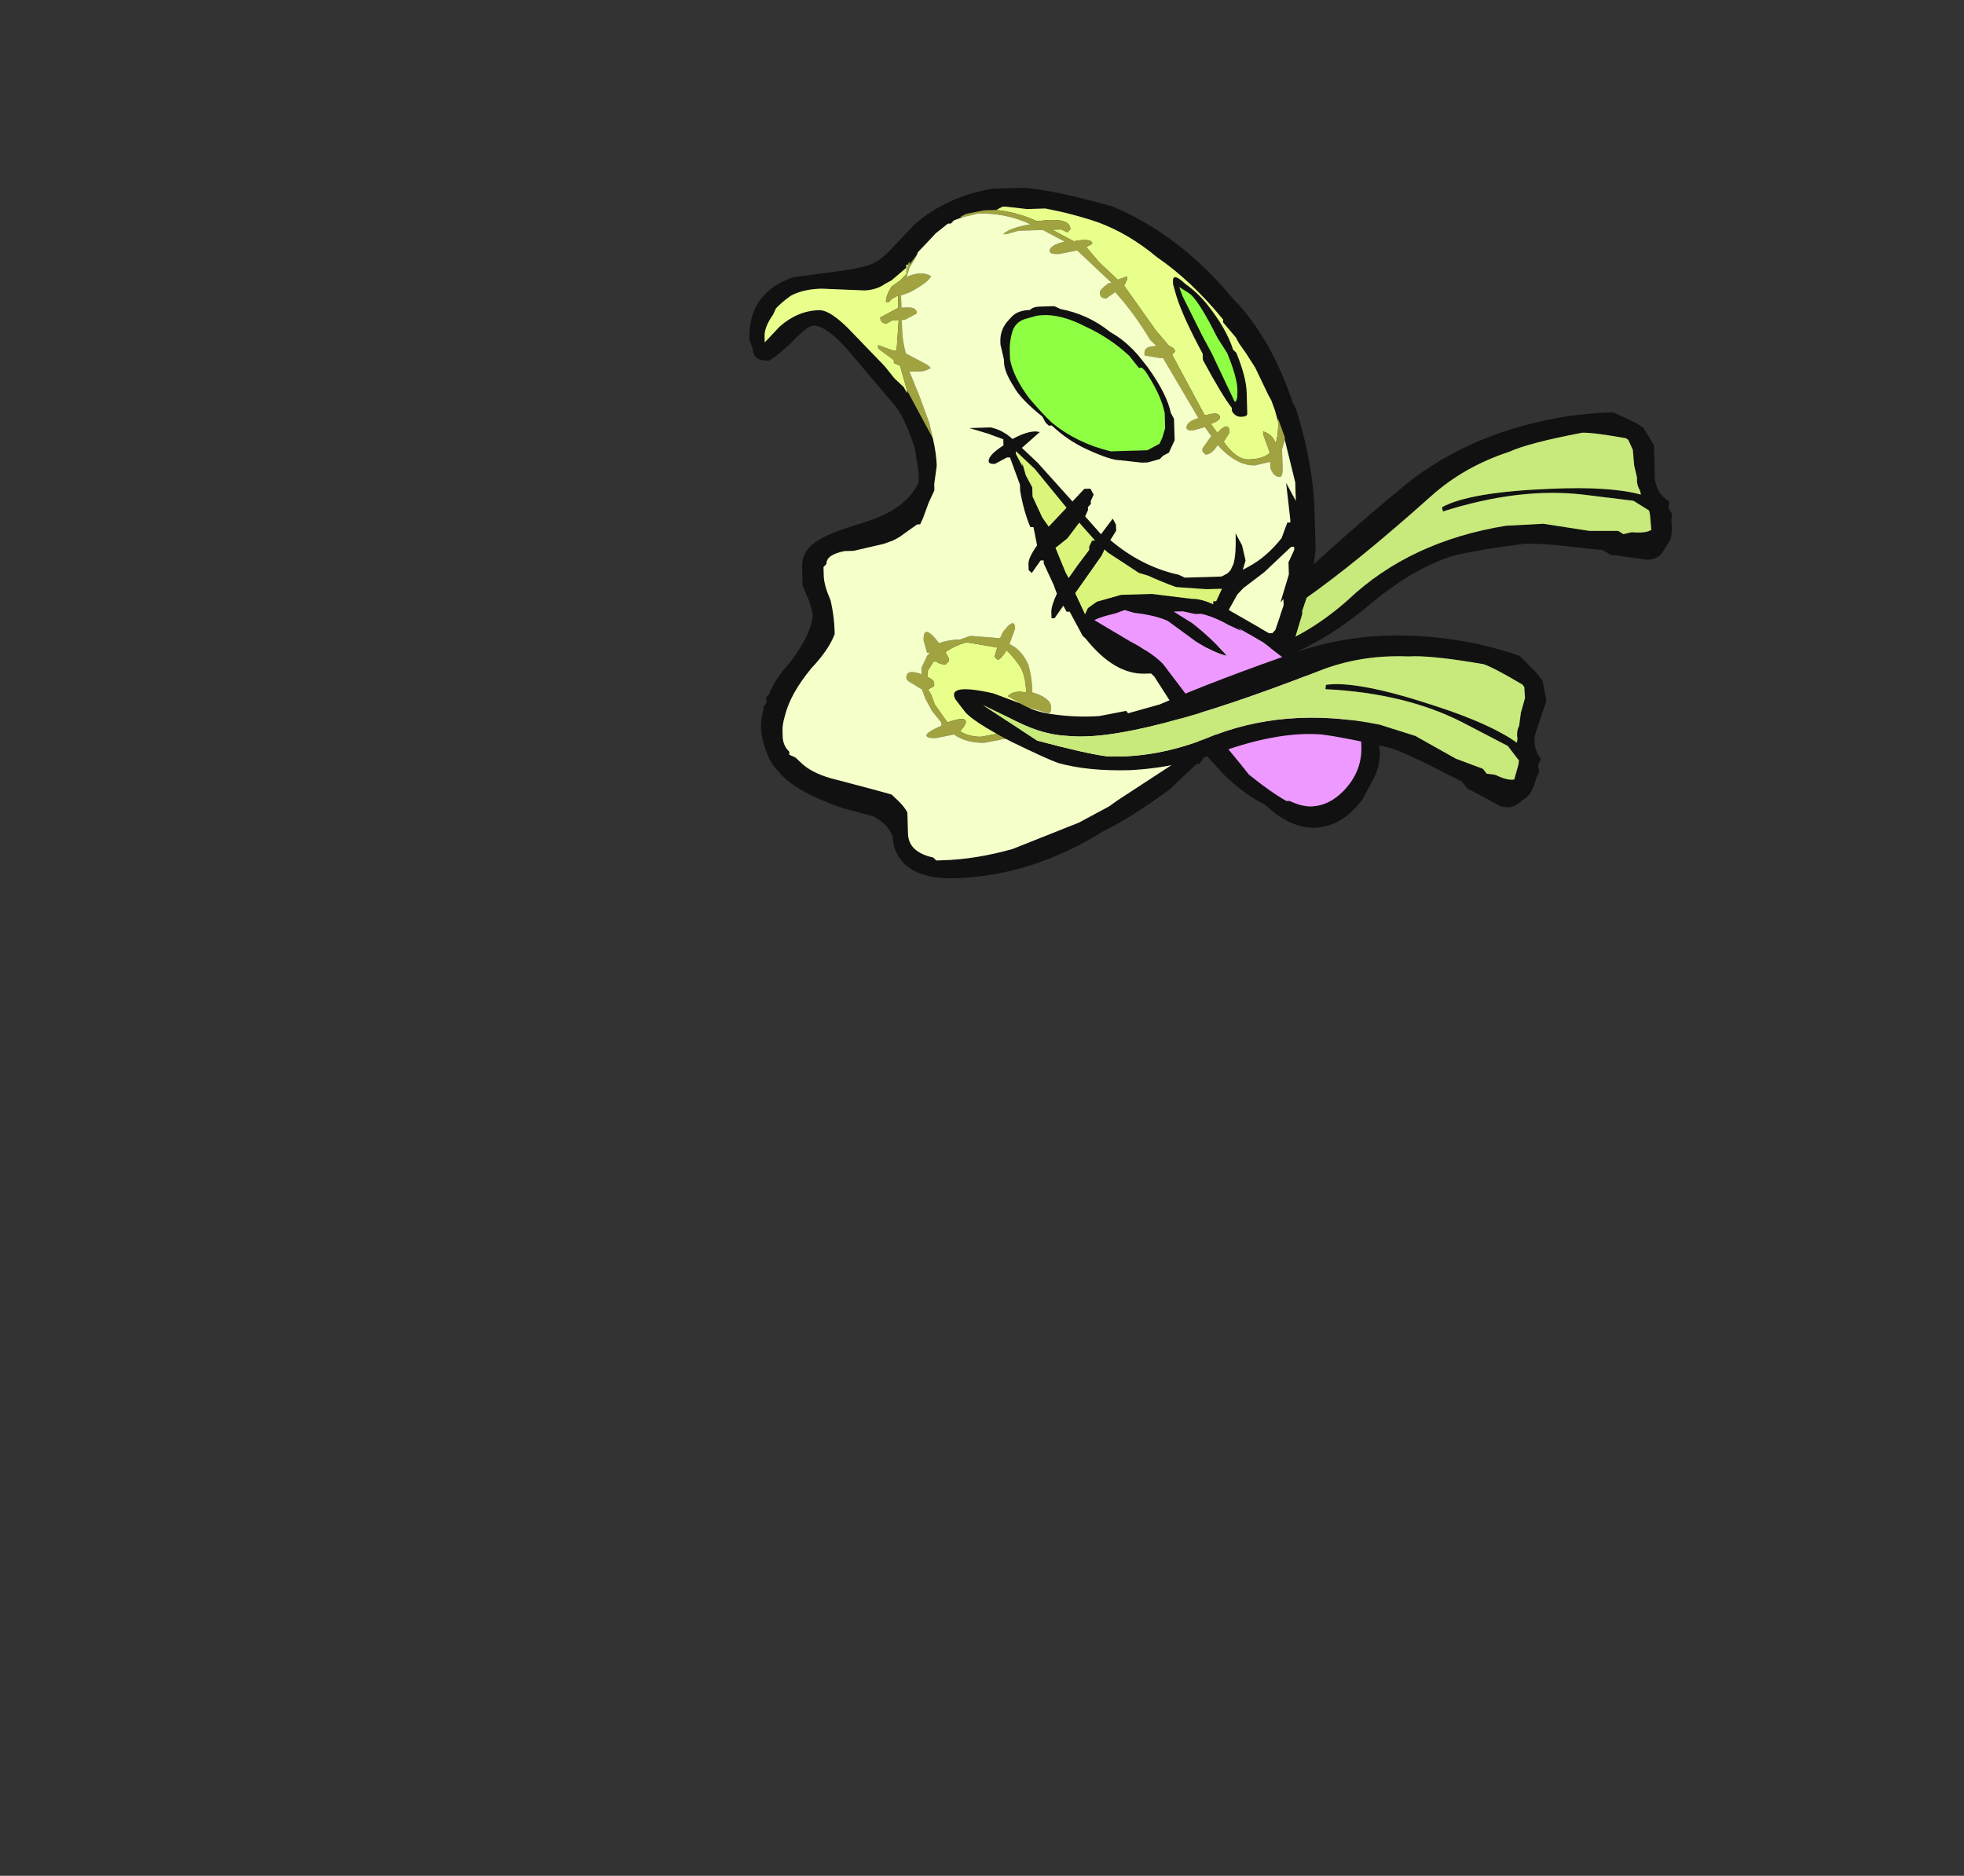 <?xml version="1.0" encoding="UTF-8" standalone="no"?>
<svg xmlns:ffdec="https://www.free-decompiler.com/flash" xmlns:xlink="http://www.w3.org/1999/xlink" ffdec:objectType="frame" height="214.75px" width="224.85px" xmlns="http://www.w3.org/2000/svg">
  <rect width="100%" height="100%" fill="#333333" stroke="none"/>
  <g transform="matrix(1.0, 0.0, 0.0, 1.0, 107.85, 79.0)">
    <use ffdec:characterId="593" ffdec:characterName="a_GhostArm01" height="49.35" transform="matrix(0.53, -0.848, 0.848, 0.53, 17.5, -4.9)" width="54.6" xlink:href="#sprite0"/>
    <use ffdec:characterId="535" ffdec:characterName="a_GhostBody11" height="78.75" transform="matrix(1, -0.03, 0.03, 1, -22.55, -56.55)" width="70.7" xlink:href="#sprite1"/>
    <use ffdec:characterId="593" ffdec:characterName="a_GhostArm01" height="49.35" transform="matrix(0.794, -0.609, 0.609, 0.794, 1.1, 0.5)" width="54.6" xlink:href="#sprite0"/>
  </g>
  <defs>
    <g id="sprite0" transform="matrix(1.0, 0.0, 0.0, 1.0, 0.0, 0.0)">
      <use ffdec:characterId="592" height="7.05" transform="matrix(7.0, 0.0, 0.0, 7.0, 0.0, 0.0)" width="7.8" xlink:href="#shape0"/>
    </g>
    <g id="shape0" transform="matrix(1.0, 0.0, 0.0, 1.0, 0.0, 0.0)">
      <path d="M7.75 5.15 L7.8 5.55 7.8 5.7 7.65 6.0 7.2 6.3 Q7.0 6.45 7.0 6.7 L6.9 6.75 6.85 6.85 6.75 6.9 Q6.55 7.05 6.45 7.05 L6.25 7.05 Q6.1 7.05 6.0 6.9 L5.8 6.45 5.75 6.35 5.75 6.2 5.65 6.0 Q5.3 5.25 5.15 5.05 4.7 4.5 4.4 4.2 3.9 3.75 3.0 3.45 2.2 3.2 1.55 2.75 1.0 2.35 0.7 1.95 0.6 1.8 0.3 1.2 0.0 0.55 0.0 0.35 L0.0 0.1 Q0.05 -0.2 0.55 0.4 L0.8 0.8 Q0.9 1.05 1.1 1.25 L1.15 1.3 Q1.4 1.55 1.7 1.75 L2.1 1.95 2.1 2.0 Q2.35 2.1 2.6 2.2 3.6 2.45 4.95 2.9 6.25 3.35 7.3 4.55 7.55 4.85 7.75 5.15 M6.3 4.05 Q5.7 3.55 5.0 3.35 1.9 2.45 1.1 1.7 0.8 1.45 0.6 1.05 L0.3 0.45 0.65 1.45 Q1.15 2.1 1.4 2.35 2.0 2.85 2.85 3.1 4.2 3.45 5.25 4.65 L5.6 5.15 5.9 5.85 6.15 6.25 6.15 6.35 6.25 6.45 Q6.35 6.65 6.45 6.7 L6.65 6.55 6.7 6.5 6.7 6.2 6.35 5.45 Q5.9 4.5 4.9 3.65 L4.95 3.6 Q5.4 3.85 6.15 4.95 6.7 5.75 6.85 6.25 L6.9 6.2 Q6.95 6.1 7.05 6.05 L7.2 5.9 7.4 5.75 7.5 5.6 7.5 5.55 Q7.3 5.05 7.2 4.9 6.6 4.25 6.3 4.05" fill="#111111" fill-rule="evenodd" stroke="none"/>
      <path d="M6.3 4.05 Q6.6 4.25 7.2 4.9 7.3 5.05 7.5 5.55 L7.5 5.6 7.4 5.75 7.2 5.9 7.05 6.05 Q6.95 6.1 6.9 6.2 L6.85 6.25 Q6.7 5.75 6.15 4.95 5.4 3.85 4.95 3.6 L4.9 3.65 Q5.9 4.5 6.35 5.45 L6.7 6.2 6.7 6.5 6.65 6.55 6.45 6.7 Q6.35 6.65 6.25 6.45 L6.15 6.35 6.15 6.25 5.9 5.85 5.6 5.15 5.25 4.65 Q4.2 3.45 2.85 3.1 2.0 2.85 1.4 2.35 1.15 2.1 0.65 1.45 L0.3 0.45 0.6 1.05 Q0.8 1.45 1.1 1.7 1.9 2.45 5.0 3.35 5.7 3.55 6.3 4.05" fill="#c8e97c" fill-rule="evenodd" stroke="none"/>
    </g>
    <g id="sprite1" transform="matrix(1.0, 0.0, 0.0, 1.0, 0.0, 0.0)">
      <use ffdec:characterId="534" height="11.25" transform="matrix(7.0, 0.0, 0.0, 7.0, 0.0, 0.0)" width="10.1" xlink:href="#shape1"/>
    </g>
    <g id="shape1" transform="matrix(1.0, 0.0, 0.0, 1.0, 0.0, 0.0)">
      <path d="M7.15 1.65 Q7.35 1.8 7.5 2.0 7.8 2.4 7.9 2.75 L7.95 2.8 Q8.1 3.2 8.1 3.45 L8.1 3.8 Q8.1 3.85 8.0 3.85 7.9 3.85 7.85 3.75 L7.85 3.7 Q7.7 3.5 7.4 2.9 L7.4 2.8 Q7.1 2.2 7.0 1.85 L6.95 1.65 6.95 1.6 Q6.95 1.45 7.15 1.65 M7.05 1.7 L7.1 1.85 7.4 2.5 7.55 2.8 7.9 3.6 Q7.95 3.6 7.95 3.4 7.95 3.2 7.8 2.8 L7.65 2.55 Q7.35 1.9 7.2 1.8 L7.05 1.7 M4.1 0.35 L3.9 0.35 3.6 0.4 3.5 0.45 3.55 0.45 3.4 0.5 3.35 0.55 3.3 0.55 3.1 0.7 2.9 0.9 2.65 1.2 2.6 1.2 2.6 1.25 2.35 1.45 2.25 1.5 Q2.1 1.6 1.9 1.6 L1.2 1.55 Q0.9 1.55 0.7 1.65 0.55 1.75 0.45 1.85 L0.4 1.95 Q0.25 2.15 0.25 2.3 L0.25 2.4 0.5 2.15 Q0.8 1.9 1.15 1.9 1.35 1.9 1.7 2.3 L2.2 2.85 2.35 3.05 2.5 3.2 2.55 3.3 2.55 3.25 2.95 4.05 Q3.0 4.3 3.0 4.5 L2.95 4.8 2.95 4.9 2.85 5.1 2.75 5.35 2.7 5.45 2.65 5.45 Q2.5 5.55 2.35 5.65 L2.25 5.7 2.1 5.75 1.6 5.85 1.45 5.85 Q1.15 5.9 1.15 6.05 L1.1 6.1 Q1.1 6.15 1.1 6.25 1.1 6.4 1.2 6.65 1.25 6.9 1.25 7.15 L1.25 7.2 Q1.15 7.45 0.85 7.75 0.5 8.15 0.4 8.5 0.35 8.65 0.35 8.75 L0.35 8.85 Q0.35 9.0 0.45 9.1 L0.45 9.15 0.55 9.2 0.65 9.3 Q0.8 9.45 1.1 9.55 1.95 9.8 2.1 9.85 L2.2 9.95 Q2.3 10.05 2.35 10.15 L2.35 10.5 Q2.35 10.8 2.75 10.9 L2.8 10.95 2.9 10.95 Q3.45 10.95 4.05 10.8 L5.15 10.4 5.65 10.15 5.8 10.05 6.7 9.5 6.8 9.4 6.9 9.35 6.95 9.3 7.05 9.25 7.15 9.15 6.9 8.8 6.45 8.05 6.4 8.0 6.3 8.0 Q5.8 8.0 5.35 7.4 L5.3 7.35 5.1 6.95 5.05 6.95 5.0 6.85 4.85 7.05 4.8 7.05 Q4.8 7.0 4.8 6.95 4.8 6.85 4.9 6.65 L4.85 6.5 4.7 6.15 4.7 6.1 4.65 6.1 4.5 6.3 4.45 6.25 Q4.45 6.2 4.45 6.15 4.45 6.05 4.6 5.85 L4.55 5.55 4.5 5.55 Q4.4 5.3 4.35 4.95 L4.35 4.85 4.2 4.4 4.15 4.4 3.95 4.5 Q3.85 4.5 3.85 4.45 3.85 4.35 4.1 4.2 L4.1 4.1 3.85 4.0 3.55 3.9 3.9 3.9 Q4.1 3.95 4.25 4.1 4.55 3.95 4.7 4.0 L4.4 4.25 4.65 4.5 5.2 5.15 5.4 4.95 5.5 4.95 5.55 5.05 5.5 5.15 5.5 5.2 5.45 5.25 5.45 5.3 5.4 5.4 5.65 5.7 5.85 5.45 5.9 5.55 5.9 5.65 5.8 5.8 Q6.3 6.25 6.9 6.4 L7.0 6.45 7.6 6.45 7.7 6.4 7.75 6.35 7.8 6.25 Q7.85 6.1 7.85 5.75 L7.95 5.95 8.0 6.2 7.95 6.35 8.05 6.3 Q8.35 6.15 8.6 5.85 L8.7 5.6 8.75 5.6 8.75 5.55 8.7 4.95 8.85 5.25 8.85 4.95 8.7 4.25 8.7 4.2 8.6 3.9 8.6 3.95 8.55 3.75 8.5 3.6 8.45 3.5 8.25 3.05 8.1 2.8 8.0 2.65 7.95 2.55 7.75 2.3 7.75 2.25 Q7.25 1.6 6.7 1.2 6.25 0.8 5.75 0.6 5.35 0.45 4.9 0.35 L4.6 0.35 4.25 0.3 4.2 0.3 4.1 0.35 M6.4 3.0 L6.35 3.0 6.2 2.8 Q5.9 2.5 5.5 2.3 5.05 2.05 4.7 2.1 L4.5 2.15 Q4.35 2.2 4.3 2.35 4.25 2.5 4.25 2.65 L4.25 2.8 Q4.3 3.1 4.55 3.45 4.75 3.7 4.9 3.85 5.3 4.2 5.85 4.35 L6.45 4.35 6.65 4.25 6.7 4.15 6.75 4.0 6.75 3.75 Q6.7 3.45 6.45 3.05 L6.4 3.0 M6.5 3.0 Q6.8 3.45 6.85 3.75 L6.9 3.85 6.9 4.2 6.8 4.4 6.7 4.45 6.65 4.5 6.45 4.55 6.35 4.55 6.0 4.5 Q5.85 4.5 5.45 4.3 5.15 4.15 4.9 3.9 L4.85 3.9 4.8 3.85 4.75 3.75 Q4.4 3.45 4.3 3.25 4.15 3.0 4.15 2.85 L4.15 2.8 4.1 2.55 4.1 2.5 Q4.1 2.3 4.25 2.15 L4.3 2.1 Q4.4 2.0 4.6 2.0 4.65 1.95 4.75 1.95 L5.0 1.95 5.1 2.0 Q5.55 2.1 5.9 2.4 6.15 2.55 6.35 2.8 L6.5 3.0 M8.0 2.0 Q8.55 2.65 8.85 3.65 L8.9 3.75 Q9.15 4.65 9.15 5.4 L9.15 6.05 9.1 6.4 9.1 6.45 9.05 6.65 8.9 7.05 8.9 7.1 Q8.85 7.25 8.75 7.55 L8.7 7.6 9.1 7.95 9.15 8.0 Q9.65 8.35 9.85 8.7 10.1 9.05 10.1 9.4 10.1 9.6 10.0 9.8 L9.8 10.15 Q9.45 10.6 9.0 10.6 8.6 10.6 8.2 10.2 7.9 10.05 7.55 9.7 L7.25 9.35 7.15 9.5 7.1 9.5 6.65 9.9 Q6.0 10.35 5.55 10.55 4.35 11.25 3.1 11.25 2.35 11.25 2.15 10.8 2.1 10.7 2.1 10.55 2.05 10.35 1.8 10.2 L1.3 10.05 Q0.5 9.75 0.25 9.4 0.15 9.3 0.1 9.15 0.0 8.9 0.0 8.7 0.0 8.55 0.05 8.4 L0.05 8.35 0.1 8.3 0.1 8.2 0.15 8.15 Q0.25 7.9 0.5 7.65 0.9 7.15 0.9 6.85 L0.85 6.65 0.75 6.4 0.75 6.1 Q0.75 5.8 1.05 5.65 1.2 5.55 1.75 5.4 2.5 5.2 2.7 4.75 L2.7 4.6 2.65 4.2 Q2.5 3.7 2.35 3.5 L1.75 2.75 Q1.3 2.15 1.05 2.15 0.95 2.15 0.65 2.45 0.35 2.7 0.3 2.7 0.05 2.7 0.05 2.5 L0.0 2.35 Q0.0 1.95 0.2 1.7 0.4 1.45 0.75 1.35 L1.7 1.25 1.95 1.2 Q2.15 1.15 2.35 0.95 L2.75 0.55 Q3.3 0.1 4.05 0.0 L4.55 0.0 Q5.05 0.05 6.0 0.35 7.1 0.85 7.95 1.95 L8.0 2.0 M6.25 6.35 L5.75 6.0 5.7 5.95 5.65 6.05 5.2 6.65 5.35 7.0 5.4 6.9 5.55 6.8 5.95 6.7 6.45 6.7 7.1 6.8 Q7.25 6.8 7.45 6.9 L7.45 6.85 7.5 6.85 7.6 6.65 7.35 6.65 6.85 6.6 Q6.6 6.5 6.4 6.4 L6.25 6.35 M5.85 7.0 Q5.6 7.05 5.5 7.1 L6.05 7.45 Q6.4 7.65 6.55 7.8 L6.6 7.85 6.85 8.2 7.45 9.05 7.8 9.5 7.95 9.7 Q8.3 10.0 8.55 10.15 L8.6 10.15 Q8.8 10.25 8.95 10.25 9.25 10.25 9.5 10.0 9.8 9.7 9.8 9.3 L9.8 9.2 Q9.65 8.7 8.8 8.0 L8.25 7.55 7.85 7.3 7.9 7.35 7.7 7.25 Q7.45 7.1 7.25 7.05 L7.15 7.05 6.95 7.0 6.8 7.0 Q6.95 7.1 7.1 7.2 7.4 7.45 7.65 7.75 7.45 7.7 7.15 7.5 L6.7 7.15 Q6.5 7.05 6.15 7.0 L6.0 6.95 5.85 7.0 M7.7 7.0 L8.35 7.4 8.4 7.4 8.45 7.35 8.6 6.95 8.6 6.85 8.55 6.9 8.7 6.45 8.7 6.25 8.8 6.05 8.8 6.0 8.75 6.0 8.3 6.4 7.95 6.65 7.85 6.75 7.7 7.0 M4.45 4.7 L4.55 4.9 4.55 5.05 4.7 5.4 4.8 5.55 5.1 5.25 4.6 4.6 4.3 4.3 4.3 4.35 4.4 4.55 4.4 4.5 4.45 4.7 M5.1 5.75 L4.9 5.9 5.05 6.3 5.1 6.4 5.25 6.2 5.45 5.95 5.45 5.9 5.5 5.8 5.55 5.8 5.3 5.5 5.1 5.75 M9.45 10.15 L9.45 10.15" fill="#111111" fill-rule="evenodd" stroke="none"/>
      <path d="M7.05 1.7 L7.2 1.8 Q7.35 1.9 7.65 2.55 L7.8 2.8 Q7.95 3.2 7.95 3.4 7.95 3.6 7.9 3.6 L7.55 2.8 7.4 2.5 7.1 1.85 7.05 1.7 M6.4 3.0 L6.45 3.05 Q6.7 3.45 6.75 3.75 L6.75 4.0 6.7 4.15 6.65 4.25 6.45 4.35 5.85 4.35 Q5.3 4.2 4.9 3.85 4.75 3.7 4.55 3.45 4.3 3.1 4.25 2.8 L4.25 2.65 Q4.25 2.5 4.3 2.35 4.35 2.2 4.5 2.15 L4.7 2.1 Q5.05 2.05 5.5 2.3 5.9 2.5 6.2 2.8 L6.35 3.0 6.4 3.0" fill="#8fff44" fill-rule="evenodd" stroke="none"/>
      <path d="M7.15 1.65 Q6.95 1.45 6.95 1.6 L6.95 1.65 7.0 1.85 Q7.1 2.2 7.4 2.8 L7.4 2.9 Q7.7 3.5 7.85 3.7 L7.85 3.75 Q7.9 3.85 8.0 3.85 8.1 3.85 8.1 3.8 L8.1 3.45 Q8.1 3.2 7.95 2.8 L7.9 2.75 Q7.8 2.4 7.5 2.0 7.35 1.8 7.15 1.65 M8.6 3.95 Q8.6 4.15 8.55 4.3 8.5 4.15 8.35 4.1 L8.35 4.15 8.45 4.45 Q8.35 4.55 8.1 4.55 7.9 4.55 7.7 4.25 L7.8 4.1 Q7.8 3.9 7.6 4.1 L7.5 3.95 Q7.65 3.9 7.65 3.85 7.65 3.75 7.45 3.8 L7.4 3.8 6.9 2.8 6.95 2.75 Q6.95 2.7 6.85 2.65 L6.65 2.4 6.15 1.65 6.2 1.55 6.2 1.5 6.05 1.55 5.75 1.25 5.55 1.0 5.65 0.95 Q5.65 0.85 5.35 0.9 L5.0 0.7 5.15 0.7 5.25 0.75 5.3 0.7 Q5.3 0.5 4.8 0.55 L4.75 0.55 Q4.45 0.4 4.1 0.35 L4.2 0.3 4.25 0.3 4.6 0.35 4.9 0.35 Q5.35 0.45 5.75 0.6 6.25 0.8 6.7 1.2 7.25 1.6 7.75 2.25 L7.75 2.3 7.95 2.55 8.0 2.65 8.1 2.8 8.25 3.05 8.45 3.5 8.5 3.6 8.55 3.75 8.6 3.95 M2.55 3.25 L2.55 3.3 2.5 3.2 2.35 3.05 2.2 2.85 1.7 2.3 Q1.35 1.9 1.15 1.9 0.8 1.9 0.5 2.15 L0.25 2.4 0.25 2.3 Q0.25 2.15 0.4 1.95 L0.45 1.85 Q0.55 1.75 0.7 1.65 0.9 1.55 1.2 1.55 L1.9 1.6 Q2.1 1.6 2.25 1.5 L2.35 1.45 2.6 1.25 2.6 1.2 2.65 1.2 2.65 1.15 2.6 1.3 2.6 1.35 2.5 1.45 2.35 1.55 Q2.25 1.7 2.25 1.8 L2.3 1.8 2.35 1.75 2.45 1.7 2.45 1.9 2.15 2.05 Q2.15 2.15 2.25 2.15 L2.35 2.1 2.45 2.1 2.4 2.6 2.35 2.6 2.1 2.5 2.1 2.55 Q2.15 2.6 2.35 2.75 L2.35 2.8 2.45 2.85 2.55 3.25 M4.25 7.8 Q4.35 7.95 4.35 8.25 4.15 8.2 4.05 8.3 L4.3 8.45 4.25 8.5 Q4.05 8.45 4.05 8.55 4.05 8.6 4.15 8.65 L3.9 8.9 3.6 8.95 Q3.4 8.95 3.25 8.85 3.35 8.75 3.35 8.7 3.35 8.6 3.05 8.7 L2.85 8.4 2.8 8.25 2.75 8.15 2.85 8.1 2.85 8.05 Q2.85 8.0 2.75 7.95 L2.75 7.85 2.85 7.7 2.9 7.7 Q2.95 7.75 3.05 7.75 L3.1 7.7 3.1 7.65 3.05 7.55 Q3.2 7.45 3.4 7.4 L3.9 7.5 3.85 7.65 3.9 7.7 Q3.95 7.7 4.05 7.55 4.15 7.65 4.25 7.8" fill="#e8ff8c" fill-rule="evenodd" stroke="none"/>
      <path d="M4.1 0.35 Q4.45 0.4 4.75 0.55 L4.8 0.55 Q5.3 0.5 5.3 0.7 L5.25 0.75 5.15 0.7 5.0 0.7 5.35 0.9 Q5.65 0.85 5.65 0.95 L5.55 1.0 5.75 1.25 6.05 1.55 6.2 1.5 6.2 1.55 6.15 1.65 6.65 2.4 6.85 2.65 Q6.95 2.7 6.95 2.75 L6.9 2.8 7.4 3.8 7.45 3.8 Q7.65 3.75 7.65 3.85 7.65 3.9 7.5 3.95 L7.6 4.1 Q7.8 3.9 7.8 4.1 L7.7 4.25 Q7.9 4.55 8.1 4.55 8.35 4.55 8.45 4.45 L8.35 4.15 8.35 4.1 Q8.5 4.15 8.55 4.3 8.6 4.15 8.6 3.95 L8.6 3.9 8.7 4.2 8.7 4.25 8.65 4.4 8.65 4.7 Q8.65 4.85 8.6 4.85 8.5 4.85 8.45 4.7 L8.45 4.6 8.2 4.65 Q7.9 4.65 7.6 4.3 7.5 4.45 7.4 4.45 L7.35 4.4 7.35 4.35 7.5 4.15 7.4 4.0 7.2 4.05 Q7.1 4.05 7.1 4.0 7.1 3.9 7.3 3.85 L6.75 2.85 6.7 2.85 6.45 2.8 6.45 2.75 Q6.45 2.65 6.65 2.65 L6.55 2.55 Q6.3 2.1 6.0 1.75 L5.85 1.85 Q5.75 1.85 5.75 1.75 5.75 1.7 5.9 1.6 L5.95 1.6 Q5.65 1.3 5.4 1.05 L5.1 1.1 Q4.95 1.1 4.95 1.05 4.95 0.95 5.2 0.9 L4.85 0.7 4.45 0.7 4.25 0.75 4.2 0.75 Q4.3 0.65 4.65 0.6 4.25 0.4 3.8 0.4 L3.55 0.45 3.5 0.45 3.6 0.4 3.9 0.35 4.1 0.35 M2.95 4.05 L2.55 3.25 2.45 2.85 2.35 2.8 2.35 2.75 Q2.15 2.6 2.1 2.55 L2.1 2.5 2.35 2.6 2.4 2.6 2.45 2.1 2.35 2.1 2.25 2.15 Q2.15 2.15 2.15 2.05 L2.45 1.9 2.45 1.7 2.35 1.75 2.3 1.8 2.25 1.8 Q2.25 1.7 2.35 1.55 L2.5 1.45 2.6 1.35 2.6 1.3 2.65 1.15 2.65 1.2 2.9 0.9 2.8 1.0 2.75 1.1 2.65 1.25 2.6 1.4 Q2.85 1.3 3.0 1.4 2.95 1.5 2.65 1.65 L2.5 1.7 2.5 1.9 2.6 1.9 Q2.75 1.9 2.75 2.0 L2.55 2.1 2.5 2.1 2.5 2.25 Q2.5 2.45 2.55 2.65 L2.9 2.85 2.95 2.9 Q2.85 2.95 2.8 2.95 L2.6 2.95 2.75 3.35 2.9 3.8 2.95 4.05 M4.45 8.25 Q4.75 8.35 4.75 8.5 4.75 8.6 4.7 8.6 L4.4 8.5 4.4 8.55 Q4.6 8.65 4.6 8.7 L4.5 8.8 4.3 8.75 Q4.15 9.0 3.95 9.0 L3.65 9.05 Q3.35 9.05 3.15 8.9 L2.85 8.95 Q2.7 8.95 2.7 8.9 2.7 8.85 2.95 8.75 L2.95 8.7 2.8 8.5 2.7 8.3 2.65 8.15 2.5 8.05 Q2.4 8.0 2.4 7.95 2.4 7.8 2.65 7.9 L2.65 7.8 Q2.7 7.7 2.75 7.6 L2.8 7.55 2.75 7.55 2.7 7.35 Q2.7 7.05 2.95 7.4 3.1 7.35 3.3 7.35 L3.45 7.3 3.5 7.3 3.95 7.35 4.0 7.25 Q4.2 7.0 4.2 7.2 L4.1 7.45 Q4.3 7.55 4.4 7.8 4.45 8.0 4.45 8.2 L4.45 8.25 M4.25 7.8 Q4.15 7.65 4.05 7.55 3.95 7.7 3.9 7.7 L3.85 7.65 3.9 7.5 3.4 7.4 Q3.2 7.45 3.05 7.55 L3.1 7.65 3.1 7.7 3.05 7.75 Q2.95 7.75 2.9 7.7 L2.85 7.7 2.75 7.85 2.75 7.95 Q2.85 8.0 2.85 8.05 L2.85 8.1 2.75 8.15 2.8 8.25 2.85 8.4 3.05 8.7 Q3.35 8.6 3.35 8.7 3.35 8.75 3.25 8.85 3.4 8.95 3.6 8.95 L3.9 8.9 4.15 8.65 Q4.05 8.6 4.05 8.55 4.05 8.45 4.25 8.5 L4.3 8.45 4.05 8.3 Q4.15 8.2 4.35 8.25 4.35 7.95 4.25 7.8" fill="#a0a33f" fill-rule="evenodd" stroke="none"/>
      <path d="M3.55 0.45 L3.8 0.4 Q4.25 0.4 4.65 0.6 4.3 0.65 4.2 0.75 L4.25 0.75 4.45 0.7 4.85 0.7 5.2 0.9 Q4.95 0.95 4.95 1.05 4.95 1.1 5.1 1.1 L5.4 1.05 Q5.65 1.3 5.95 1.6 L5.9 1.6 Q5.75 1.7 5.75 1.75 5.75 1.85 5.85 1.85 L6.0 1.75 Q6.3 2.1 6.55 2.55 L6.65 2.65 Q6.45 2.65 6.45 2.75 L6.45 2.8 6.7 2.85 6.75 2.85 7.3 3.85 Q7.1 3.9 7.1 4.0 7.1 4.05 7.2 4.05 L7.4 4.0 7.5 4.15 7.35 4.35 7.35 4.4 7.4 4.45 Q7.5 4.45 7.6 4.3 7.9 4.65 8.2 4.65 L8.45 4.6 8.45 4.7 Q8.5 4.85 8.6 4.85 8.65 4.85 8.65 4.7 L8.65 4.4 8.7 4.25 8.85 4.95 8.85 5.25 8.7 4.95 8.75 5.55 8.75 5.6 8.7 5.6 8.6 5.85 Q8.35 6.15 8.05 6.3 L7.95 6.35 8.0 6.2 7.95 5.95 7.85 5.75 Q7.85 6.1 7.8 6.25 L7.75 6.35 7.7 6.4 7.6 6.45 7.0 6.45 6.9 6.4 Q6.3 6.25 5.8 5.8 L5.9 5.65 5.9 5.55 5.85 5.45 5.65 5.7 5.4 5.4 5.45 5.3 5.45 5.25 5.5 5.2 5.5 5.15 5.55 5.05 5.5 4.95 5.4 4.95 5.2 5.15 4.65 4.5 4.4 4.25 4.7 4.0 Q4.55 3.95 4.25 4.1 4.1 3.95 3.9 3.9 L3.55 3.9 3.85 4.0 4.1 4.1 4.1 4.2 Q3.85 4.35 3.85 4.45 3.85 4.5 3.95 4.5 L4.15 4.4 4.2 4.4 4.35 4.85 4.35 4.95 Q4.4 5.3 4.5 5.55 L4.55 5.55 4.6 5.85 Q4.45 6.05 4.45 6.15 4.45 6.2 4.45 6.25 L4.5 6.3 4.65 6.1 4.7 6.1 4.7 6.15 4.85 6.5 4.9 6.65 Q4.8 6.85 4.8 6.95 4.8 7.0 4.8 7.05 L4.85 7.05 5.0 6.85 5.05 6.95 5.1 6.95 5.3 7.35 5.35 7.4 Q5.8 8.0 6.3 8.0 L6.4 8.0 6.45 8.05 6.9 8.8 7.15 9.15 7.05 9.25 6.95 9.3 6.9 9.35 6.8 9.4 6.7 9.5 5.8 10.05 5.65 10.15 5.15 10.4 4.05 10.8 Q3.45 10.95 2.9 10.95 L2.8 10.95 2.75 10.9 Q2.35 10.8 2.35 10.5 L2.35 10.15 Q2.3 10.05 2.2 9.95 L2.1 9.85 Q1.95 9.8 1.1 9.55 0.8 9.45 0.65 9.3 L0.55 9.2 0.45 9.15 0.45 9.1 Q0.35 9.0 0.35 8.85 L0.35 8.75 Q0.35 8.65 0.4 8.5 0.5 8.15 0.85 7.75 1.15 7.45 1.25 7.2 L1.25 7.15 Q1.25 6.9 1.2 6.65 1.1 6.4 1.1 6.25 1.1 6.15 1.1 6.1 L1.15 6.05 Q1.15 5.9 1.45 5.85 L1.6 5.85 2.1 5.75 2.25 5.7 2.35 5.65 Q2.5 5.55 2.65 5.45 L2.7 5.45 2.75 5.35 2.85 5.1 2.95 4.9 2.95 4.8 3.0 4.5 Q3.0 4.3 2.95 4.05 L2.9 3.8 2.75 3.35 2.6 2.95 2.8 2.95 Q2.85 2.95 2.95 2.9 L2.9 2.85 2.55 2.65 Q2.5 2.45 2.5 2.25 L2.5 2.1 2.55 2.1 2.75 2.0 Q2.75 1.9 2.6 1.9 L2.5 1.9 2.5 1.7 2.65 1.65 Q2.95 1.5 3.0 1.4 2.85 1.3 2.6 1.4 L2.65 1.25 2.75 1.1 2.8 1.0 2.9 0.9 3.1 0.7 3.3 0.55 3.35 0.55 3.4 0.5 3.55 0.45 M6.5 3.0 L6.35 2.8 Q6.15 2.55 5.9 2.4 5.55 2.1 5.1 2.0 L5.0 1.95 4.75 1.95 Q4.65 1.95 4.6 2.0 4.4 2.0 4.3 2.1 L4.25 2.15 Q4.1 2.3 4.1 2.5 L4.1 2.55 4.15 2.8 4.15 2.85 Q4.15 3.0 4.3 3.25 4.4 3.45 4.75 3.75 L4.8 3.85 4.85 3.9 4.9 3.9 Q5.15 4.15 5.45 4.3 5.85 4.5 6.0 4.5 L6.35 4.55 6.45 4.55 6.65 4.5 6.7 4.45 6.8 4.4 6.9 4.2 6.9 3.85 6.85 3.75 Q6.8 3.45 6.5 3.0 M7.7 7.0 L7.85 6.75 7.95 6.65 8.3 6.4 8.75 6.0 8.8 6.0 8.8 6.05 8.7 6.25 8.7 6.45 8.55 6.9 8.6 6.85 8.6 6.95 8.45 7.35 8.4 7.4 8.35 7.4 7.7 7.0 M4.45 8.25 L4.45 8.2 Q4.45 8.0 4.4 7.8 4.3 7.55 4.1 7.45 L4.2 7.2 Q4.2 7.0 4.0 7.25 L3.95 7.35 3.5 7.3 3.45 7.3 3.3 7.35 Q3.1 7.35 2.95 7.4 2.7 7.05 2.7 7.35 L2.75 7.55 2.8 7.55 2.75 7.6 Q2.7 7.7 2.65 7.8 L2.65 7.9 Q2.4 7.8 2.4 7.95 2.4 8.0 2.5 8.05 L2.65 8.15 2.7 8.3 2.8 8.5 2.95 8.7 2.95 8.75 Q2.7 8.85 2.7 8.9 2.7 8.95 2.85 8.95 L3.15 8.9 Q3.35 9.05 3.65 9.05 L3.95 9.0 Q4.15 9.0 4.3 8.75 L4.5 8.8 4.6 8.7 Q4.6 8.65 4.4 8.55 L4.4 8.5 4.7 8.6 Q4.75 8.6 4.75 8.5 4.75 8.35 4.45 8.25" fill="#f4ffca" fill-rule="evenodd" stroke="none"/>
      <path d="M6.25 6.35 L6.4 6.4 Q6.6 6.5 6.85 6.6 L7.35 6.65 7.6 6.65 7.5 6.85 7.45 6.85 7.45 6.9 Q7.25 6.8 7.1 6.8 L6.45 6.7 5.95 6.7 5.55 6.8 5.4 6.9 5.35 7.0 5.2 6.65 5.65 6.05 5.7 5.95 5.75 6.0 6.25 6.35 M5.1 5.75 L5.3 5.5 5.55 5.8 5.5 5.8 5.45 5.9 5.45 5.95 5.25 6.2 5.1 6.4 5.05 6.3 4.9 5.9 5.1 5.75 M4.45 4.7 L4.4 4.5 4.4 4.55 4.3 4.35 4.3 4.3 4.6 4.6 5.1 5.25 4.8 5.55 4.7 5.4 4.55 5.05 4.55 4.9 4.45 4.7" fill="#dbf57b" fill-rule="evenodd" stroke="none"/>
      <path d="M5.85 7.0 L6.0 6.95 6.15 7.0 Q6.5 7.05 6.7 7.15 L7.15 7.5 Q7.45 7.7 7.65 7.75 7.4 7.45 7.1 7.2 6.95 7.1 6.8 7.0 L6.95 7.0 7.15 7.05 7.25 7.05 Q7.45 7.1 7.7 7.25 L7.9 7.35 7.85 7.3 8.25 7.55 8.8 8.0 Q9.65 8.7 9.8 9.2 L9.8 9.3 Q9.8 9.7 9.5 10.0 9.25 10.25 8.95 10.25 8.8 10.25 8.6 10.15 L8.55 10.15 Q8.3 10.0 7.95 9.7 L7.8 9.5 7.45 9.05 6.85 8.2 6.6 7.85 6.55 7.8 Q6.4 7.65 6.05 7.45 L5.5 7.1 Q5.6 7.05 5.85 7.0" fill="#ed99ff" fill-rule="evenodd" stroke="none"/>
    </g>
  </defs>
</svg>
